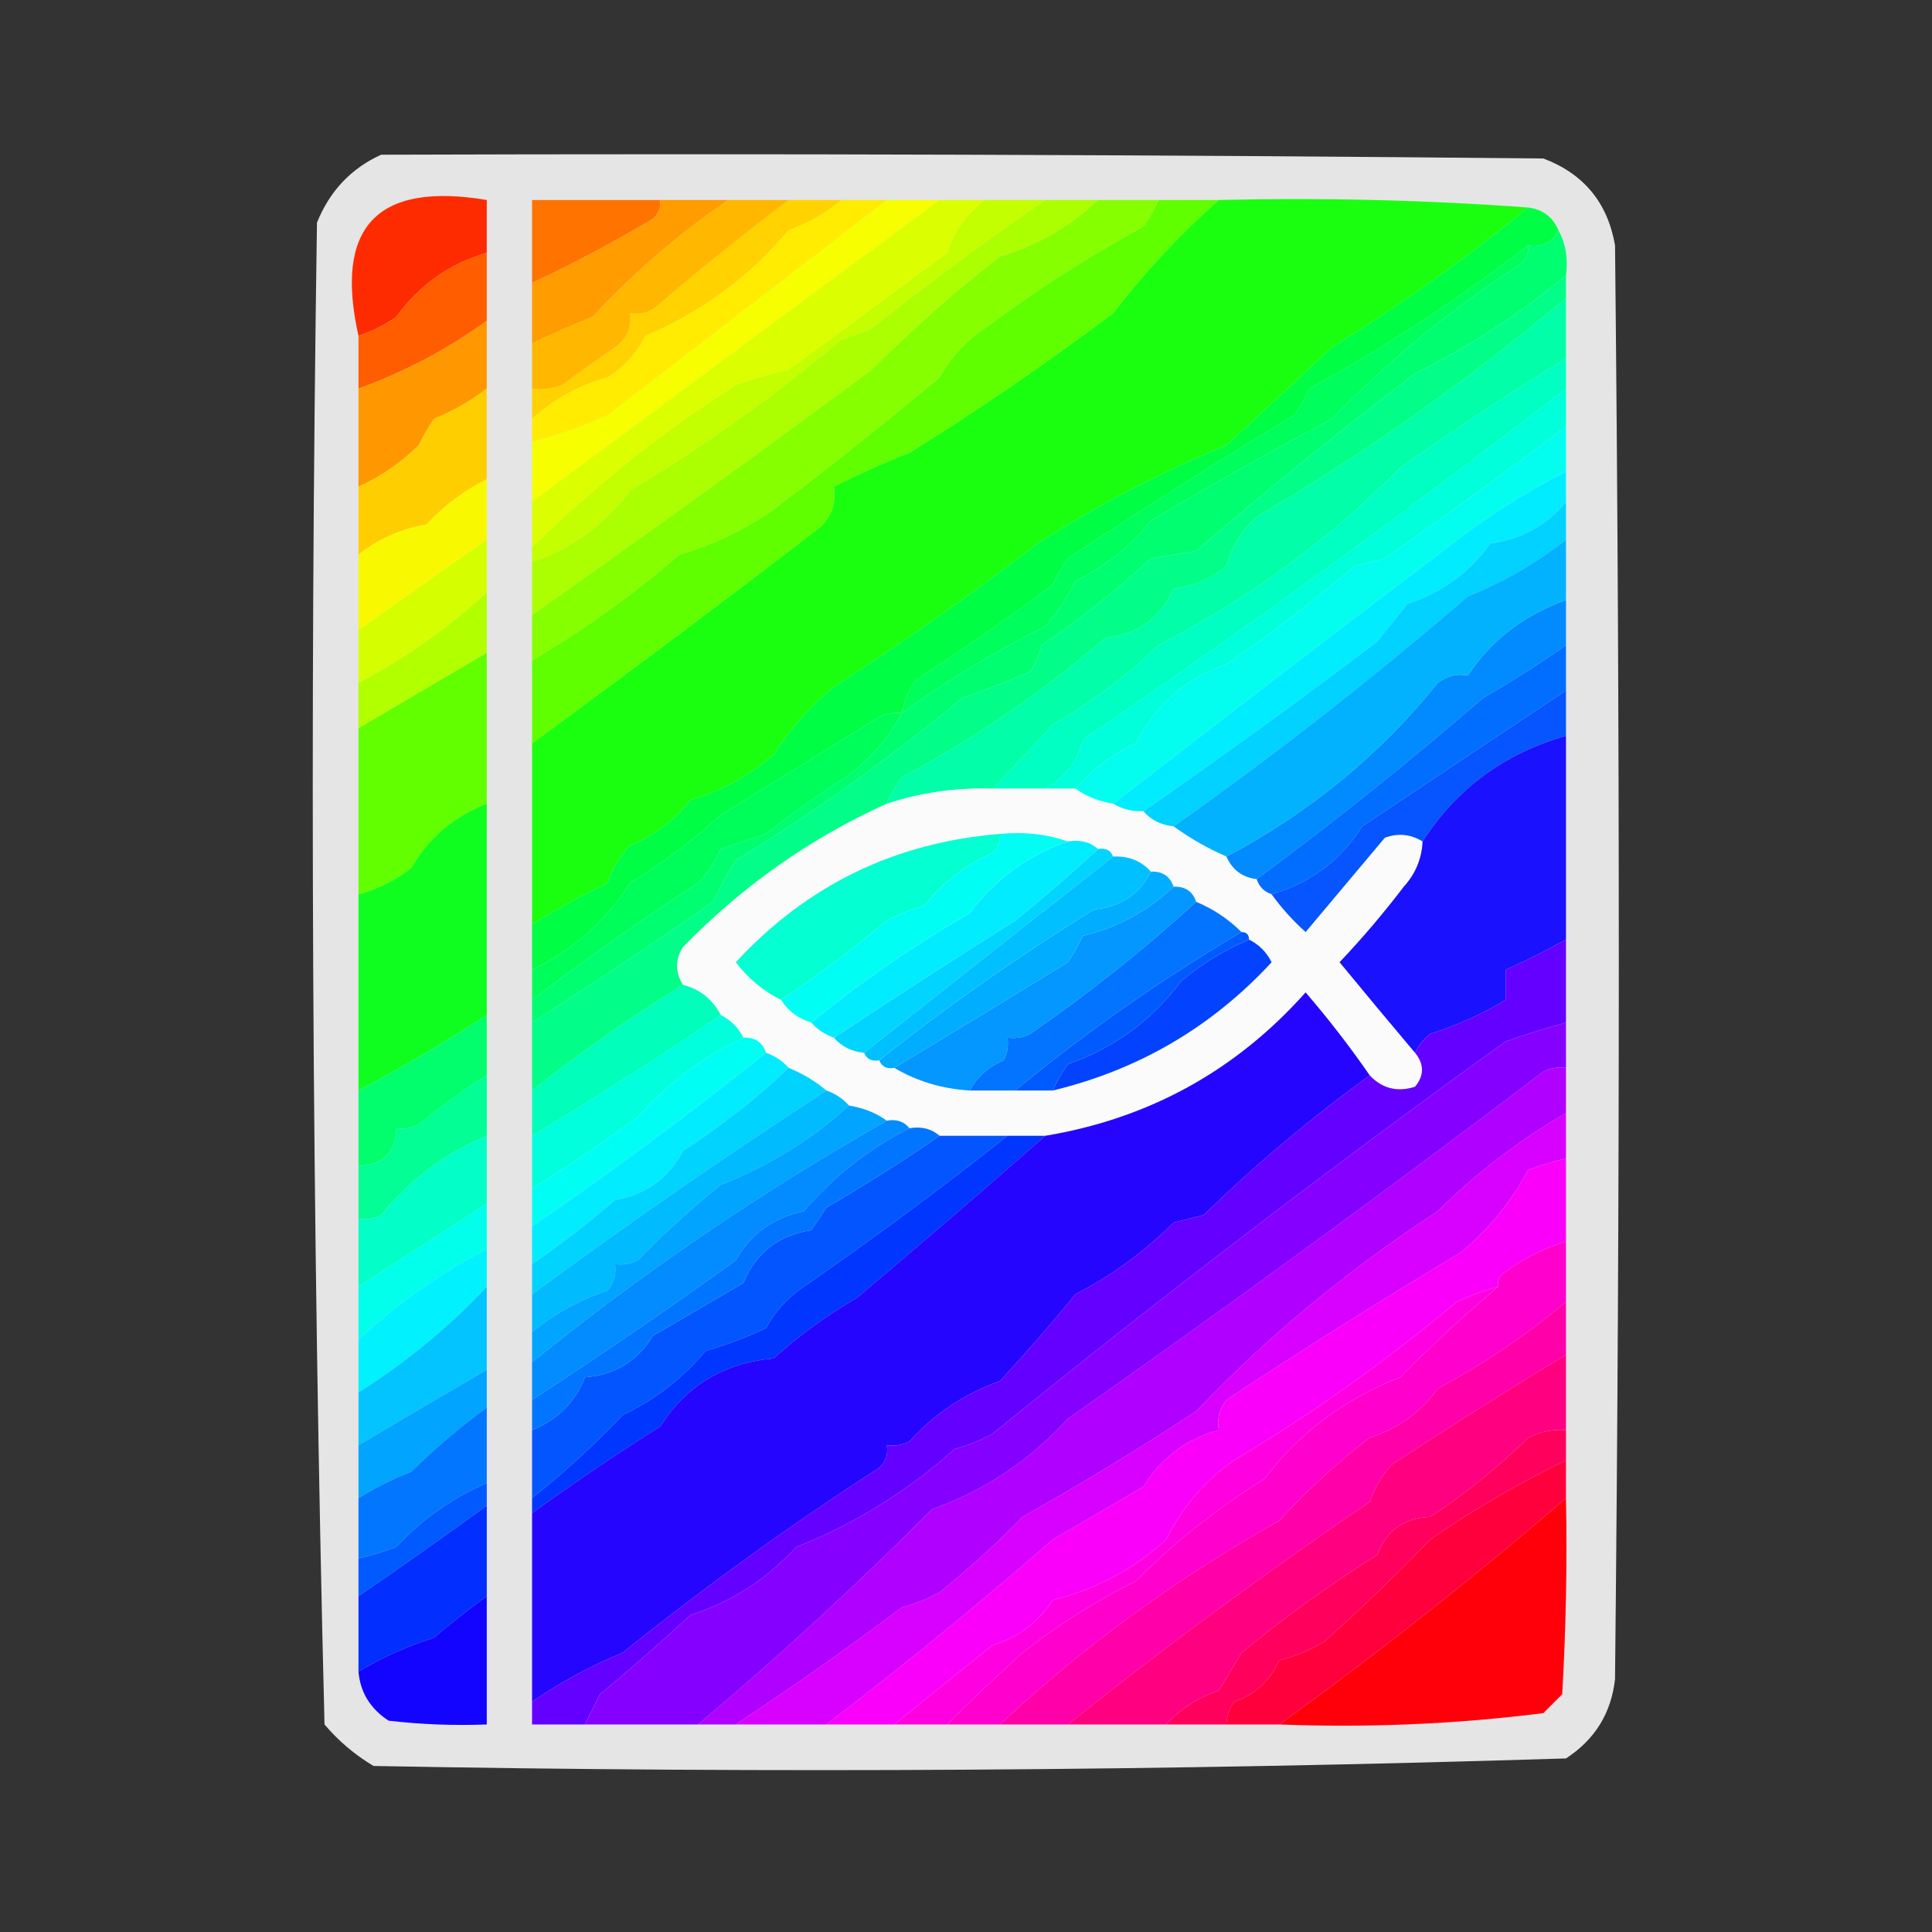<?xml version="1.0" encoding="UTF-8"?>
<!DOCTYPE svg PUBLIC "-//W3C//DTD SVG 1.1//EN" "http://www.w3.org/Graphics/SVG/1.1/DTD/svg11.dtd">
<svg xmlns="http://www.w3.org/2000/svg" version="1.1" width="256px" height="256px" style="shape-rendering:geometricPrecision; text-rendering:geometricPrecision; image-rendering:optimizeQuality; fill-rule:evenodd; clip-rule:evenodd" xmlns:xlink="http://www.w3.org/1999/xlink">
<rect width="100%" height="100%" fill="#333333" stroke="none"/>
<g><path style="opacity:0.873" fill="#fefffe" d="M 50.5,20.5 C 101.834,20.333 153.168,20.5 204.5,21C 209.847,23.015 213.014,26.849 214,32.5C 214.667,95.833 214.667,159.167 214,222.5C 213.492,227.012 211.325,230.512 207.5,233C 154.892,234.653 102.225,234.987 49.5,234C 47.04,232.542 44.873,230.709 43,228.5C 41.34,162.249 41.007,95.915 42,29.5C 43.688,25.315 46.521,22.315 50.5,20.5 Z"/></g>
<g><path style="opacity:1" fill="#ff2b00" d="M 64.5,33.5 C 59.539,34.958 55.539,37.792 52.5,42C 50.922,43.094 49.255,43.928 47.5,44.5C 44.271,30.063 49.938,24.063 64.5,26.5C 64.5,28.833 64.5,31.167 64.5,33.5 Z"/></g>
<g><path style="opacity:1" fill="#ff7300" d="M 87.5,26.5 C 87.586,27.496 87.252,28.329 86.5,29C 81.267,32.115 75.933,34.949 70.5,37.5C 70.5,33.833 70.5,30.167 70.5,26.5C 76.167,26.5 81.833,26.5 87.5,26.5 Z"/></g>
<g><path style="opacity:1" fill="#ffd200" d="M 104.5,26.5 C 106.833,26.5 109.167,26.5 111.5,26.5C 109.496,28.19 107.163,29.524 104.5,30.5C 99.324,36.667 92.991,41.334 85.5,44.5C 84.359,46.808 82.692,48.641 80.5,50C 76.654,51.086 73.32,52.919 70.5,55.5C 70.5,54.167 70.5,52.833 70.5,51.5C 71.873,51.657 73.207,51.49 74.5,51C 76.842,49.272 79.175,47.605 81.5,46C 83.037,44.89 83.704,43.39 83.5,41.5C 84.552,41.65 85.552,41.483 86.5,41C 92.413,35.936 98.413,31.103 104.5,26.5 Z"/></g>
<g><path style="opacity:1" fill="#f6fe00" d="M 117.5,26.5 C 119.833,26.5 122.167,26.5 124.5,26.5C 106.417,39.859 88.417,53.192 70.5,66.5C 70.5,63.833 70.5,61.167 70.5,58.5C 73.907,57.642 77.24,56.475 80.5,55C 92.815,45.505 105.148,36.005 117.5,26.5 Z"/></g>
<g><path style="opacity:1" fill="#ff9c00" d="M 87.5,26.5 C 90.5,26.5 93.5,26.5 96.5,26.5C 89.983,30.947 83.983,36.113 78.5,42C 75.763,43.076 73.096,44.243 70.5,45.5C 70.5,42.833 70.5,40.167 70.5,37.5C 75.933,34.949 81.267,32.115 86.5,29C 87.252,28.329 87.586,27.496 87.5,26.5 Z"/></g>
<g><path style="opacity:1" fill="#ffec00" d="M 111.5,26.5 C 113.5,26.5 115.5,26.5 117.5,26.5C 105.148,36.005 92.815,45.505 80.5,55C 77.24,56.475 73.907,57.642 70.5,58.5C 70.5,57.5 70.5,56.5 70.5,55.5C 73.32,52.919 76.654,51.086 80.5,50C 82.692,48.641 84.359,46.808 85.5,44.5C 92.991,41.334 99.324,36.667 104.5,30.5C 107.163,29.524 109.496,28.19 111.5,26.5 Z"/></g>
<g><path style="opacity:1" fill="#ffb700" d="M 96.5,26.5 C 99.167,26.5 101.833,26.5 104.5,26.5C 98.413,31.103 92.413,35.936 86.5,41C 85.552,41.483 84.552,41.65 83.5,41.5C 83.704,43.39 83.037,44.89 81.5,46C 79.175,47.605 76.842,49.272 74.5,51C 73.207,51.49 71.873,51.657 70.5,51.5C 70.5,49.5 70.5,47.5 70.5,45.5C 73.096,44.243 75.763,43.076 78.5,42C 83.983,36.113 89.983,30.947 96.5,26.5 Z"/></g>
<g><path style="opacity:1" fill="#ff5d00" d="M 64.5,33.5 C 64.5,36.5 64.5,39.5 64.5,42.5C 59.34,46.262 53.673,49.262 47.5,51.5C 47.5,49.167 47.5,46.833 47.5,44.5C 49.255,43.928 50.922,43.094 52.5,42C 55.539,37.792 59.539,34.958 64.5,33.5 Z"/></g>
<g><path style="opacity:1" fill="#c4ff00" d="M 130.5,26.5 C 133.167,26.5 135.833,26.5 138.5,26.5C 130.685,31.913 123.018,37.58 115.5,43.5C 114.205,44.098 112.872,44.598 111.5,45C 102.729,52.404 93.396,59.071 83.5,65C 80.187,69.469 75.853,72.635 70.5,74.5C 70.5,73.833 70.5,73.167 70.5,72.5C 78.789,64.371 87.789,57.204 97.5,51C 99.788,50.178 102.122,49.511 104.5,49C 111.538,43.822 118.538,38.655 125.5,33.5C 126.45,30.58 128.116,28.247 130.5,26.5 Z"/></g>
<g><path style="opacity:1" fill="#acff00" d="M 138.5,26.5 C 140.833,26.5 143.167,26.5 145.5,26.5C 141.809,30.015 137.475,32.516 132.5,34C 126.53,38.636 120.863,43.636 115.5,49C 100.653,60.009 85.653,70.842 70.5,81.5C 70.5,79.167 70.5,76.833 70.5,74.5C 75.853,72.635 80.187,69.469 83.5,65C 93.396,59.071 102.729,52.404 111.5,45C 112.872,44.598 114.205,44.098 115.5,43.5C 123.018,37.58 130.685,31.913 138.5,26.5 Z"/></g>
<g><path style="opacity:1" fill="#5fff00" d="M 153.5,26.5 C 156.167,26.5 158.833,26.5 161.5,26.5C 156.346,31.07 151.68,36.07 147.5,41.5C 138.73,48.091 129.73,54.258 120.5,60C 117.009,61.37 113.675,62.87 110.5,64.5C 110.822,66.722 110.155,68.556 108.5,70C 95.929,79.664 83.262,89.164 70.5,98.5C 70.5,94.833 70.5,91.167 70.5,87.5C 77.401,83.439 83.901,78.772 90,73.5C 94.479,72.198 98.645,70.198 102.5,67.5C 109.986,61.846 117.319,56.013 124.5,50C 126.005,47.33 128.005,45.164 130.5,43.5C 137.23,38.475 144.23,33.975 151.5,30C 152.305,28.887 152.972,27.721 153.5,26.5 Z"/></g>
<g><path style="opacity:1" fill="#ff9800" d="M 64.5,42.5 C 64.5,45.5 64.5,48.5 64.5,51.5C 62.434,53.091 60.101,54.425 57.5,55.5C 56.738,56.628 56.071,57.795 55.5,59C 53.114,61.317 50.447,63.151 47.5,64.5C 47.5,60.167 47.5,55.833 47.5,51.5C 53.673,49.262 59.34,46.262 64.5,42.5 Z"/></g>
<g><path style="opacity:1" fill="#00ffda" d="M 207.5,51.5 C 207.5,53.167 207.5,54.833 207.5,56.5C 199.687,62.415 191.687,68.248 183.5,74C 182.167,74.333 180.833,74.667 179.5,75C 174.076,79.618 168.409,83.951 162.5,88C 157.108,89.891 153.108,93.391 150.5,98.5C 147.315,99.974 144.649,101.974 142.5,104.5C 141.167,104.5 139.833,104.5 138.5,104.5C 141.065,103.093 142.731,100.926 143.5,98C 165.299,83.188 186.632,67.688 207.5,51.5 Z"/></g>
<g><path style="opacity:1" fill="#dcff00" d="M 124.5,26.5 C 126.5,26.5 128.5,26.5 130.5,26.5C 128.116,28.247 126.45,30.58 125.5,33.5C 118.538,38.655 111.538,43.822 104.5,49C 102.122,49.511 99.788,50.178 97.5,51C 87.789,57.204 78.789,64.371 70.5,72.5C 70.5,70.5 70.5,68.5 70.5,66.5C 88.417,53.192 106.417,39.859 124.5,26.5 Z"/></g>
<g><path style="opacity:1" fill="#86ff00" d="M 145.5,26.5 C 148.167,26.5 150.833,26.5 153.5,26.5C 152.972,27.721 152.305,28.887 151.5,30C 144.23,33.975 137.23,38.475 130.5,43.5C 128.005,45.164 126.005,47.33 124.5,50C 117.319,56.013 109.986,61.846 102.5,67.5C 98.645,70.198 94.479,72.198 90,73.5C 83.901,78.772 77.401,83.439 70.5,87.5C 70.5,85.5 70.5,83.5 70.5,81.5C 85.653,70.842 100.653,60.009 115.5,49C 120.863,43.636 126.53,38.636 132.5,34C 137.475,32.516 141.809,30.015 145.5,26.5 Z"/></g>
<g><path style="opacity:1" fill="#ffce00" d="M 64.5,51.5 C 64.5,55.5 64.5,59.5 64.5,63.5C 61.467,65.016 58.8,67.016 56.5,69.5C 53.089,70.09 50.089,71.423 47.5,73.5C 47.5,70.5 47.5,67.5 47.5,64.5C 50.447,63.151 53.114,61.317 55.5,59C 56.071,57.795 56.738,56.628 57.5,55.5C 60.101,54.425 62.434,53.091 64.5,51.5 Z"/></g>
<g><path style="opacity:1" fill="#f8f900" d="M 64.5,63.5 C 64.5,66.167 64.5,68.833 64.5,71.5C 58.755,75.549 53.088,79.549 47.5,83.5C 47.5,80.167 47.5,76.833 47.5,73.5C 50.089,71.423 53.089,70.09 56.5,69.5C 58.8,67.016 61.467,65.016 64.5,63.5 Z"/></g>
<g><path style="opacity:1" fill="#01ffc4" d="M 207.5,47.5 C 207.5,48.833 207.5,50.167 207.5,51.5C 186.632,67.688 165.299,83.188 143.5,98C 142.731,100.926 141.065,103.093 138.5,104.5C 136.167,104.5 133.833,104.5 131.5,104.5C 134.216,101.748 136.882,98.915 139.5,96C 144.609,93.054 149.275,89.554 153.5,85.5C 165.511,79.298 176.177,71.464 185.5,62C 192.686,56.91 200.019,52.076 207.5,47.5 Z"/></g>
<g><path style="opacity:1" fill="#03fef0" d="M 207.5,56.5 C 207.5,58.5 207.5,60.5 207.5,62.5C 202.19,65.156 197.19,68.323 192.5,72C 177.352,83.479 162.352,94.979 147.5,106.5C 145.597,106.204 143.93,105.537 142.5,104.5C 144.649,101.974 147.315,99.974 150.5,98.5C 153.108,93.391 157.108,89.891 162.5,88C 168.409,83.951 174.076,79.618 179.5,75C 180.833,74.667 182.167,74.333 183.5,74C 191.687,68.248 199.687,62.415 207.5,56.5 Z"/></g>
<g><path style="opacity:1" fill="#02fea8" d="M 207.5,39.5 C 207.5,42.167 207.5,44.833 207.5,47.5C 200.019,52.076 192.686,56.91 185.5,62C 176.177,71.464 165.511,79.298 153.5,85.5C 149.275,89.554 144.609,93.054 139.5,96C 136.882,98.915 134.216,101.748 131.5,104.5C 126.699,104.35 122.033,105.016 117.5,106.5C 118.028,105.279 118.695,104.113 119.5,103C 129.161,97.833 138.161,91.667 146.5,84.5C 150.754,84.08 153.754,81.914 155.5,78C 158.141,77.677 160.475,76.677 162.5,75C 163.207,72.457 164.54,70.29 166.5,68.5C 181.008,59.987 194.675,50.32 207.5,39.5 Z"/></g>
<g><path style="opacity:1" fill="#01edff" d="M 207.5,62.5 C 207.5,63.833 207.5,65.167 207.5,66.5C 204.96,69.607 201.627,71.44 197.5,72C 194.675,75.904 191.009,78.571 186.5,80C 185.167,81.667 183.833,83.333 182.5,85C 172.291,92.748 161.958,100.248 151.5,107.5C 150.041,107.567 148.708,107.234 147.5,106.5C 162.352,94.979 177.352,83.479 192.5,72C 197.19,68.323 202.19,65.156 207.5,62.5 Z"/></g>
<g><path style="opacity:1" fill="#d5ff00" d="M 64.5,71.5 C 64.5,73.833 64.5,76.167 64.5,78.5C 59.397,83.225 53.73,87.225 47.5,90.5C 47.5,88.167 47.5,85.833 47.5,83.5C 53.088,79.549 58.755,75.549 64.5,71.5 Z"/></g>
<g><path style="opacity:1" fill="#01d2ff" d="M 207.5,66.5 C 207.5,68.167 207.5,69.833 207.5,71.5C 203.546,74.613 199.212,77.113 194.5,79C 182.007,89.782 169.007,99.949 155.5,109.5C 153.847,109.34 152.514,108.674 151.5,107.5C 161.958,100.248 172.291,92.748 182.5,85C 183.833,83.333 185.167,81.667 186.5,80C 191.009,78.571 194.675,75.904 197.5,72C 201.627,71.44 204.96,69.607 207.5,66.5 Z"/></g>
<g><path style="opacity:1" fill="#00fe5c" d="M 202.5,32.5 C 202.586,33.496 202.252,34.329 201.5,35C 192.312,40.909 183.979,47.742 176.5,55.5C 168.371,59.801 160.371,64.302 152.5,69C 149.822,72.364 146.489,75.031 142.5,77C 141.415,79.172 140.081,81.172 138.5,83C 131.766,86.358 125.433,90.192 119.5,94.5C 119.751,92.83 120.418,91.33 121.5,90C 127.644,86.02 133.644,81.853 139.5,77.5C 140.04,76.252 140.707,75.085 141.5,74C 151.352,67.487 161.352,61.153 171.5,55C 172.293,53.915 172.96,52.748 173.5,51.5C 183.768,45.864 193.434,39.531 202.5,32.5 Z"/></g>
<g><path style="opacity:1" fill="#1aff10" d="M 161.5,26.5 C 175.344,26.171 189.01,26.504 202.5,27.5C 194.269,34.224 185.602,40.391 176.5,46C 171.886,50.322 167.219,54.655 162.5,59C 153.82,62.568 145.487,66.901 137.5,72C 128.777,78.722 119.777,85.056 110.5,91C 107.379,93.558 104.713,96.558 102.5,100C 99.239,102.796 95.573,104.796 91.5,106C 89.375,108.711 86.708,110.711 83.5,112C 82.13,113.441 81.13,115.108 80.5,117C 77.006,118.689 73.672,120.522 70.5,122.5C 70.5,114.5 70.5,106.5 70.5,98.5C 83.262,89.164 95.929,79.664 108.5,70C 110.155,68.556 110.822,66.722 110.5,64.5C 113.675,62.87 117.009,61.37 120.5,60C 129.73,54.258 138.73,48.091 147.5,41.5C 151.68,36.07 156.346,31.07 161.5,26.5 Z"/></g>
<g><path style="opacity:1" fill="#028bff" d="M 207.5,79.5 C 207.5,81.5 207.5,83.5 207.5,85.5C 203.97,87.963 200.303,90.296 196.5,92.5C 186.754,100.923 176.754,108.923 166.5,116.5C 164.596,116.262 163.262,115.262 162.5,113.5C 173.483,107.697 182.817,100.031 190.5,90.5C 191.689,89.571 193.022,89.238 194.5,89.5C 197.581,84.843 201.914,81.509 207.5,79.5 Z"/></g>
<g><path style="opacity:1" fill="#03b2ff" d="M 207.5,71.5 C 207.5,74.167 207.5,76.833 207.5,79.5C 201.914,81.509 197.581,84.843 194.5,89.5C 193.022,89.238 191.689,89.571 190.5,90.5C 182.817,100.031 173.483,107.697 162.5,113.5C 159.996,112.416 157.663,111.083 155.5,109.5C 169.007,99.949 182.007,89.782 194.5,79C 199.212,77.113 203.546,74.613 207.5,71.5 Z"/></g>
<g><path style="opacity:1" fill="#b2ff00" d="M 64.5,78.5 C 64.5,81.167 64.5,83.833 64.5,86.5C 58.853,89.831 53.186,93.164 47.5,96.5C 47.5,94.5 47.5,92.5 47.5,90.5C 53.73,87.225 59.397,83.225 64.5,78.5 Z"/></g>
<g><path style="opacity:1" fill="#016eff" d="M 207.5,85.5 C 207.5,87.5 207.5,89.5 207.5,91.5C 198.53,97.457 189.53,103.457 180.5,109.5C 177.676,113.981 173.676,116.981 168.5,118.5C 167.5,118.167 166.833,117.5 166.5,116.5C 176.754,108.923 186.754,100.923 196.5,92.5C 200.303,90.296 203.97,87.963 207.5,85.5 Z"/></g>
<g><path style="opacity:1" fill="#00fe71" d="M 206.5,30.5 C 207.461,32.265 207.795,34.265 207.5,36.5C 201.416,41.556 194.749,45.89 187.5,49.5C 177.499,57.114 167.833,64.947 158.5,73C 156.5,73.333 154.5,73.667 152.5,74C 147.985,78.175 143.152,82.009 138,85.5C 137.691,86.766 137.191,87.933 136.5,89C 133.539,90.265 130.539,91.431 127.5,92.5C 117.981,100.418 107.981,107.585 97.5,114C 96.373,115.753 95.373,117.587 94.5,119.5C 86.544,125.022 78.544,130.355 70.5,135.5C 70.5,134.5 70.5,133.5 70.5,132.5C 77.554,127.122 84.887,121.955 92.5,117C 93.772,115.693 94.772,114.193 95.5,112.5C 97.5,111.833 99.5,111.167 101.5,110.5C 104.368,108.248 107.368,106.082 110.5,104C 114.38,101.621 117.38,98.454 119.5,94.5C 125.433,90.192 131.766,86.358 138.5,83C 140.081,81.172 141.415,79.172 142.5,77C 146.489,75.031 149.822,72.364 152.5,69C 160.371,64.302 168.371,59.801 176.5,55.5C 183.979,47.742 192.312,40.909 201.5,35C 202.252,34.329 202.586,33.496 202.5,32.5C 204.38,32.771 205.713,32.104 206.5,30.5 Z"/></g>
<g><path style="opacity:1" fill="#02fe88" d="M 207.5,36.5 C 207.5,37.5 207.5,38.5 207.5,39.5C 194.675,50.32 181.008,59.987 166.5,68.5C 164.54,70.29 163.207,72.457 162.5,75C 160.475,76.677 158.141,77.677 155.5,78C 153.754,81.914 150.754,84.08 146.5,84.5C 138.161,91.667 129.161,97.833 119.5,103C 118.695,104.113 118.028,105.279 117.5,106.5C 107.375,111.077 98.375,117.411 90.5,125.5C 89.465,127.128 89.465,128.795 90.5,130.5C 83.528,134.818 76.861,139.485 70.5,144.5C 70.5,141.5 70.5,138.5 70.5,135.5C 78.544,130.355 86.544,125.022 94.5,119.5C 95.373,117.587 96.373,115.753 97.5,114C 107.981,107.585 117.981,100.418 127.5,92.5C 130.539,91.431 133.539,90.265 136.5,89C 137.191,87.933 137.691,86.766 138,85.5C 143.152,82.009 147.985,78.175 152.5,74C 154.5,73.667 156.5,73.333 158.5,73C 167.833,64.947 177.499,57.114 187.5,49.5C 194.749,45.89 201.416,41.556 207.5,36.5 Z"/></g>
<g><path style="opacity:0.891" fill="#fefefe" d="M 131.5,104.5 C 133.833,104.5 136.167,104.5 138.5,104.5C 139.833,104.5 141.167,104.5 142.5,104.5C 143.93,105.537 145.597,106.204 147.5,106.5C 148.708,107.234 150.041,107.567 151.5,107.5C 152.514,108.674 153.847,109.34 155.5,109.5C 157.663,111.083 159.996,112.416 162.5,113.5C 163.262,115.262 164.596,116.262 166.5,116.5C 166.833,117.5 167.5,118.167 168.5,118.5C 169.793,120.296 171.293,121.963 173,123.5C 176.5,119.333 180,115.167 183.5,111C 185.265,110.36 186.932,110.527 188.5,111.5C 188.392,113.783 187.559,115.783 186,117.5C 183.354,120.98 180.521,124.314 177.5,127.5C 180.852,131.571 184.185,135.571 187.5,139.5C 188.728,141.01 188.728,142.51 187.5,144C 185.16,144.748 183.16,144.248 181.5,142.5C 178.882,138.709 176.049,135.043 173,131.5C 163.749,141.876 152.249,148.21 138.5,150.5C 136.833,150.5 135.167,150.5 133.5,150.5C 130.5,150.5 127.5,150.5 124.5,150.5C 123.432,149.566 122.099,149.232 120.5,149.5C 119.791,148.596 118.791,148.263 117.5,148.5C 116.07,147.463 114.403,146.796 112.5,146.5C 111.71,145.599 110.71,144.932 109.5,144.5C 108.035,143.263 106.368,142.263 104.5,141.5C 103.71,140.599 102.71,139.932 101.5,139.5C 101.027,138.094 100.027,137.427 98.5,137.5C 97.833,136.167 96.833,135.167 95.5,134.5C 94.415,132.413 92.749,131.08 90.5,130.5C 89.465,128.795 89.465,127.128 90.5,125.5C 98.375,117.411 107.375,111.077 117.5,106.5C 122.033,105.016 126.699,104.35 131.5,104.5 Z"/></g>
<g><path style="opacity:1" fill="#00fe44" d="M 202.5,27.5 C 204.404,27.738 205.738,28.738 206.5,30.5C 205.713,32.104 204.38,32.771 202.5,32.5C 193.434,39.531 183.768,45.864 173.5,51.5C 172.96,52.748 172.293,53.915 171.5,55C 161.352,61.153 151.352,67.487 141.5,74C 140.707,75.085 140.04,76.252 139.5,77.5C 133.644,81.853 127.644,86.02 121.5,90C 120.418,91.33 119.751,92.83 119.5,94.5C 118.448,94.35 117.448,94.517 116.5,95C 109.527,99.33 102.527,103.664 95.5,108C 91.783,111.385 87.783,114.385 83.5,117C 80.293,122.037 75.959,125.87 70.5,128.5C 70.5,126.5 70.5,124.5 70.5,122.5C 73.672,120.522 77.006,118.689 80.5,117C 81.13,115.108 82.13,113.441 83.5,112C 86.708,110.711 89.375,108.711 91.5,106C 95.573,104.796 99.239,102.796 102.5,100C 104.713,96.558 107.379,93.558 110.5,91C 119.777,85.056 128.777,78.722 137.5,72C 145.487,66.901 153.82,62.568 162.5,59C 167.219,54.655 171.886,50.322 176.5,46C 185.602,40.391 194.269,34.224 202.5,27.5 Z"/></g>
<g><path style="opacity:1" fill="#61ff00" d="M 64.5,86.5 C 64.5,93.167 64.5,99.833 64.5,106.5C 60.137,108.173 56.804,111.006 54.5,115C 52.391,116.646 50.057,117.812 47.5,118.5C 47.5,111.167 47.5,103.833 47.5,96.5C 53.186,93.164 58.853,89.831 64.5,86.5 Z"/></g>
<g><path style="opacity:1" fill="#00fe5b" d="M 119.5,94.5 C 117.38,98.454 114.38,101.621 110.5,104C 107.368,106.082 104.368,108.248 101.5,110.5C 99.5,111.167 97.5,111.833 95.5,112.5C 94.772,114.193 93.772,115.693 92.5,117C 84.887,121.955 77.554,127.122 70.5,132.5C 70.5,131.167 70.5,129.833 70.5,128.5C 75.959,125.87 80.293,122.037 83.5,117C 87.783,114.385 91.783,111.385 95.5,108C 102.527,103.664 109.527,99.33 116.5,95C 117.448,94.517 118.448,94.35 119.5,94.5 Z"/></g>
<g><path style="opacity:1" fill="#0655ff" d="M 207.5,91.5 C 207.5,93.5 207.5,95.5 207.5,97.5C 199.322,99.836 192.988,104.502 188.5,111.5C 186.932,110.527 185.265,110.36 183.5,111C 180,115.167 176.5,119.333 173,123.5C 171.293,121.963 169.793,120.296 168.5,118.5C 173.676,116.981 177.676,113.981 180.5,109.5C 189.53,103.457 198.53,97.457 207.5,91.5 Z"/></g>
<g><path style="opacity:1" fill="#10fe1f" d="M 64.5,106.5 C 64.5,115.833 64.5,125.167 64.5,134.5C 58.952,138.105 53.286,141.438 47.5,144.5C 47.5,135.833 47.5,127.167 47.5,118.5C 50.057,117.812 52.391,116.646 54.5,115C 56.804,111.006 60.137,108.173 64.5,106.5 Z"/></g>
<g><path style="opacity:1" fill="#1a11ff" d="M 207.5,97.5 C 207.5,106.5 207.5,115.5 207.5,124.5C 204.815,125.984 202.148,127.317 199.5,128.5C 199.5,129.833 199.5,131.167 199.5,132.5C 196.466,134.329 193.132,135.829 189.5,137C 188.619,137.708 187.953,138.542 187.5,139.5C 184.185,135.571 180.852,131.571 177.5,127.5C 180.521,124.314 183.354,120.98 186,117.5C 187.559,115.783 188.392,113.783 188.5,111.5C 192.988,104.502 199.322,99.836 207.5,97.5 Z"/></g>
<g><path style="opacity:1" fill="#03ffd2" d="M 132.5,110.5 C 132.586,111.496 132.252,112.329 131.5,113C 127.889,114.628 124.889,116.962 122.5,120C 120.754,120.471 119.087,121.138 117.5,122C 112.973,125.755 108.306,129.255 103.5,132.5C 101.122,131.308 99.122,129.641 97.5,127.5C 106.931,117.285 118.598,111.618 132.5,110.5 Z"/></g>
<g><path style="opacity:1" fill="#00d4ff" d="M 145.5,112.5 C 146.492,112.328 147.158,112.662 147.5,113.5C 136.437,122.169 125.437,130.836 114.5,139.5C 112.847,139.34 111.514,138.674 110.5,137.5C 118.425,132.243 126.425,127.077 134.5,122C 138.277,118.927 141.944,115.761 145.5,112.5 Z"/></g>
<g><path style="opacity:1" fill="#01fef4" d="M 132.5,110.5 C 135.713,110.19 138.713,110.523 141.5,111.5C 136.174,113.328 131.841,116.495 128.5,121C 121.069,125.274 114.069,130.107 107.5,135.5C 105.77,134.974 104.436,133.974 103.5,132.5C 108.306,129.255 112.973,125.755 117.5,122C 119.087,121.138 120.754,120.471 122.5,120C 124.889,116.962 127.889,114.628 131.5,113C 132.252,112.329 132.586,111.496 132.5,110.5 Z"/></g>
<g><path style="opacity:1" fill="#01adff" d="M 152.5,115.5 C 154.027,115.427 155.027,116.094 155.5,117.5C 152.094,120.733 148.094,122.9 143.5,124C 142.929,125.205 142.262,126.372 141.5,127.5C 133.789,132.236 126.122,136.902 118.5,141.5C 117.508,141.672 116.842,141.338 116.5,140.5C 125.556,133.289 135.056,126.623 145,120.5C 148.489,120.156 150.989,118.49 152.5,115.5 Z"/></g>
<g><path style="opacity:1" fill="#02ecff" d="M 141.5,111.5 C 143.099,111.232 144.432,111.566 145.5,112.5C 141.944,115.761 138.277,118.927 134.5,122C 126.425,127.077 118.425,132.243 110.5,137.5C 109.29,137.068 108.29,136.401 107.5,135.5C 114.069,130.107 121.069,125.274 128.5,121C 131.841,116.495 136.174,113.328 141.5,111.5 Z"/></g>
<g><path style="opacity:1" fill="#0397ff" d="M 155.5,117.5 C 157.027,117.427 158.027,118.094 158.5,119.5C 151.646,125.767 144.312,131.6 136.5,137C 135.552,137.483 134.552,137.649 133.5,137.5C 133.649,138.552 133.483,139.552 133,140.5C 131.008,141.328 129.508,142.661 128.5,144.5C 124.838,144.277 121.505,143.277 118.5,141.5C 126.122,136.902 133.789,132.236 141.5,127.5C 142.262,126.372 142.929,125.205 143.5,124C 148.094,122.9 152.094,120.733 155.5,117.5 Z"/></g>
<g><path style="opacity:1" fill="#0274ff" d="M 158.5,119.5 C 160.777,120.449 162.777,121.782 164.5,123.5C 153.945,129.724 143.945,136.724 134.5,144.5C 132.5,144.5 130.5,144.5 128.5,144.5C 129.508,142.661 131.008,141.328 133,140.5C 133.483,139.552 133.649,138.552 133.5,137.5C 134.552,137.649 135.552,137.483 136.5,137C 144.312,131.6 151.646,125.767 158.5,119.5 Z"/></g>
<g><path style="opacity:1" fill="#01ffde" d="M 95.5,134.5 C 96.833,135.167 97.833,136.167 98.5,137.5C 93.109,140.061 88.442,143.561 84.5,148C 79.981,151.346 75.315,154.513 70.5,157.5C 70.5,155.167 70.5,152.833 70.5,150.5C 79.01,145.414 87.343,140.08 95.5,134.5 Z"/></g>
<g><path style="opacity:1" fill="#01c0ff" d="M 147.5,113.5 C 149.553,113.402 151.22,114.069 152.5,115.5C 150.989,118.49 148.489,120.156 145,120.5C 135.056,126.623 125.556,133.289 116.5,140.5C 115.508,140.672 114.842,140.338 114.5,139.5C 125.437,130.836 136.437,122.169 147.5,113.5 Z"/></g>
<g><path style="opacity:1" fill="#005bff" d="M 164.5,123.5 C 165.167,123.5 165.5,123.833 165.5,124.5C 162.247,125.868 159.247,127.702 156.5,130C 152.65,135.177 147.65,138.843 141.5,141C 140.695,142.113 140.028,143.279 139.5,144.5C 137.833,144.5 136.167,144.5 134.5,144.5C 143.945,136.724 153.945,129.724 164.5,123.5 Z"/></g>
<g><path style="opacity:1" fill="#0343ff" d="M 165.5,124.5 C 166.812,125.145 167.812,126.145 168.5,127.5C 160.58,136.074 150.914,141.741 139.5,144.5C 140.028,143.279 140.695,142.113 141.5,141C 147.65,138.843 152.65,135.177 156.5,130C 159.247,127.702 162.247,125.868 165.5,124.5 Z"/></g>
<g><path style="opacity:1" fill="#02febb" d="M 90.5,130.5 C 92.749,131.08 94.415,132.413 95.5,134.5C 87.343,140.08 79.01,145.414 70.5,150.5C 70.5,148.5 70.5,146.5 70.5,144.5C 76.861,139.485 83.528,134.818 90.5,130.5 Z"/></g>
<g><path style="opacity:1" fill="#01fef5" d="M 98.5,137.5 C 100.027,137.427 101.027,138.094 101.5,139.5C 91.466,147.529 81.133,155.195 70.5,162.5C 70.5,160.833 70.5,159.167 70.5,157.5C 75.315,154.513 79.981,151.346 84.5,148C 88.442,143.561 93.109,140.061 98.5,137.5 Z"/></g>
<g><path style="opacity:1" fill="#01edff" d="M 101.5,139.5 C 102.71,139.932 103.71,140.599 104.5,141.5C 100.272,145.512 95.606,149.178 90.5,152.5C 88.603,156.122 85.603,158.288 81.5,159C 77.957,162.049 74.291,164.882 70.5,167.5C 70.5,165.833 70.5,164.167 70.5,162.5C 81.133,155.195 91.466,147.529 101.5,139.5 Z"/></g>
<g><path style="opacity:1" fill="#02fe6d" d="M 64.5,134.5 C 64.5,137.167 64.5,139.833 64.5,142.5C 61.379,144.448 58.379,146.615 55.5,149C 54.552,149.483 53.552,149.649 52.5,149.5C 52.463,152.702 50.797,154.368 47.5,154.5C 47.5,151.167 47.5,147.833 47.5,144.5C 53.286,141.438 58.952,138.105 64.5,134.5 Z"/></g>
<g><path style="opacity:1" fill="#02fe95" d="M 64.5,142.5 C 64.5,145.167 64.5,147.833 64.5,150.5C 58.927,152.843 54.26,156.343 50.5,161C 49.552,161.483 48.552,161.649 47.5,161.5C 47.5,159.167 47.5,156.833 47.5,154.5C 50.797,154.368 52.463,152.702 52.5,149.5C 53.552,149.649 54.552,149.483 55.5,149C 58.379,146.615 61.379,144.448 64.5,142.5 Z"/></g>
<g><path style="opacity:1" fill="#fa00fa" d="M 207.5,153.5 C 207.5,157.167 207.5,160.833 207.5,164.5C 204.622,165.37 201.955,166.703 199.5,168.5C 198.702,168.957 198.369,169.624 198.5,170.5C 196.634,171.014 194.8,171.68 193,172.5C 183.721,180.31 173.888,187.31 163.5,193.5C 159.66,196.181 156.66,199.681 154.5,204C 150.215,207.939 145.215,210.606 139.5,212C 137.592,214.96 134.925,216.96 131.5,218C 127.097,221.519 122.763,225.019 118.5,228.5C 115.5,228.5 112.5,228.5 109.5,228.5C 119.609,220.779 129.609,212.612 139.5,204C 143.523,201.657 147.523,199.324 151.5,197C 153.851,193.165 157.184,190.665 161.5,189.5C 161.238,188.022 161.571,186.689 162.5,185.5C 172.698,178.757 183.031,172.257 193.5,166C 197.196,162.964 200.196,159.297 202.5,155C 204.154,154.392 205.821,153.892 207.5,153.5 Z"/></g>
<g><path style="opacity:1" fill="#0356ff" d="M 124.5,150.5 C 127.5,150.5 130.5,150.5 133.5,150.5C 124.847,157.358 115.847,164.025 106.5,170.5C 104.394,171.897 102.727,173.73 101.5,176C 98.911,177.197 96.244,178.197 93.5,179C 90.462,182.637 86.795,185.47 82.5,187.5C 78.698,191.498 74.698,195.165 70.5,198.5C 70.5,195.5 70.5,192.5 70.5,189.5C 73.9,188.1 76.233,185.767 77.5,182.5C 81.475,182.183 84.475,180.349 86.5,177C 90.5,174.667 94.5,172.333 98.5,170C 100.15,166 103.15,163.667 107.5,163C 108.167,162 108.833,161 109.5,160C 114.651,157.004 119.651,153.838 124.5,150.5 Z"/></g>
<g><path style="opacity:1" fill="#01d3ff" d="M 104.5,141.5 C 106.368,142.263 108.035,143.263 109.5,144.5C 96.329,153.051 83.329,162.051 70.5,171.5C 70.5,170.167 70.5,168.833 70.5,167.5C 74.291,164.882 77.957,162.049 81.5,159C 85.603,158.288 88.603,156.122 90.5,152.5C 95.606,149.178 100.272,145.512 104.5,141.5 Z"/></g>
<g><path style="opacity:1" fill="#01bbff" d="M 109.5,144.5 C 110.71,144.932 111.71,145.599 112.5,146.5C 107.581,150.972 101.914,154.472 95.5,157C 91.611,160.136 87.945,163.469 84.5,167C 83.552,167.483 82.552,167.649 81.5,167.5C 81.67,168.822 81.337,169.989 80.5,171C 76.761,172.272 73.427,174.106 70.5,176.5C 70.5,174.833 70.5,173.167 70.5,171.5C 83.329,162.051 96.329,153.051 109.5,144.5 Z"/></g>
<g><path style="opacity:1" fill="#04fec7" d="M 64.5,150.5 C 64.5,153.5 64.5,156.5 64.5,159.5C 58.82,163.186 53.154,166.853 47.5,170.5C 47.5,167.5 47.5,164.5 47.5,161.5C 48.552,161.649 49.552,161.483 50.5,161C 54.26,156.343 58.927,152.843 64.5,150.5 Z"/></g>
<g><path style="opacity:1" fill="#0036ff" d="M 133.5,150.5 C 135.167,150.5 136.833,150.5 138.5,150.5C 130.282,157.727 121.949,164.894 113.5,172C 109.553,174.28 105.887,176.947 102.5,180C 95.949,180.577 90.949,183.577 87.5,189C 81.667,192.68 76,196.514 70.5,200.5C 70.5,199.833 70.5,199.167 70.5,198.5C 74.698,195.165 78.698,191.498 82.5,187.5C 86.795,185.47 90.462,182.637 93.5,179C 96.244,178.197 98.911,177.197 101.5,176C 102.727,173.73 104.394,171.897 106.5,170.5C 115.847,164.025 124.847,157.358 133.5,150.5 Z"/></g>
<g><path style="opacity:1" fill="#01a4ff" d="M 112.5,146.5 C 114.403,146.796 116.07,147.463 117.5,148.5C 100.78,157.995 85.113,168.662 70.5,180.5C 70.5,179.167 70.5,177.833 70.5,176.5C 73.427,174.106 76.761,172.272 80.5,171C 81.337,169.989 81.67,168.822 81.5,167.5C 82.552,167.649 83.552,167.483 84.5,167C 87.945,163.469 91.611,160.136 95.5,157C 101.914,154.472 107.581,150.972 112.5,146.5 Z"/></g>
<g><path style="opacity:1" fill="#01ffeb" d="M 64.5,159.5 C 64.5,161.5 64.5,163.5 64.5,165.5C 58.285,168.714 52.618,172.714 47.5,177.5C 47.5,175.167 47.5,172.833 47.5,170.5C 53.154,166.853 58.82,163.186 64.5,159.5 Z"/></g>
<g><path style="opacity:1" fill="#028cff" d="M 117.5,148.5 C 118.791,148.263 119.791,148.596 120.5,149.5C 115.184,152.18 110.517,155.847 106.5,160.5C 102.473,161.328 99.473,163.495 97.5,167C 88.61,173.4 79.61,179.567 70.5,185.5C 70.5,183.833 70.5,182.167 70.5,180.5C 85.113,168.662 100.78,157.995 117.5,148.5 Z"/></g>
<g><path style="opacity:1" fill="#b000ff" d="M 207.5,141.5 C 207.5,143.5 207.5,145.5 207.5,147.5C 201.271,151.113 195.604,155.446 190.5,160.5C 178.612,168.254 167.945,177.088 158.5,187C 151.045,191.9 143.378,196.566 135.5,201C 132.055,204.531 128.389,207.864 124.5,211C 122.913,211.862 121.246,212.529 119.5,213C 112.243,218.448 104.909,223.615 97.5,228.5C 95.833,228.5 94.167,228.5 92.5,228.5C 103.242,219.459 113.576,209.959 123.5,200C 130.453,197.517 136.453,193.517 141.5,188C 162.757,173.085 183.757,157.752 204.5,142C 205.448,141.517 206.448,141.351 207.5,141.5 Z"/></g>
<g><path style="opacity:1" fill="#01f2fe" d="M 64.5,165.5 C 64.5,167.167 64.5,168.833 64.5,170.5C 59.465,175.862 53.798,180.529 47.5,184.5C 47.5,182.167 47.5,179.833 47.5,177.5C 52.618,172.714 58.285,168.714 64.5,165.5 Z"/></g>
<g><path style="opacity:1" fill="#2605ff" d="M 181.5,142.5 C 173.69,148.147 166.357,154.313 159.5,161C 158.167,161.333 156.833,161.667 155.5,162C 151.703,165.812 147.37,168.978 142.5,171.5C 139.285,175.427 135.951,179.26 132.5,183C 127.767,184.691 123.767,187.357 120.5,191C 119.552,191.483 118.552,191.649 117.5,191.5C 117.719,192.675 117.386,193.675 116.5,194.5C 104.771,202.053 93.438,210.22 82.5,219C 78.23,220.768 74.23,222.935 70.5,225.5C 70.5,217.167 70.5,208.833 70.5,200.5C 76,196.514 81.667,192.68 87.5,189C 90.949,183.577 95.949,180.577 102.5,180C 105.887,176.947 109.553,174.28 113.5,172C 121.949,164.894 130.282,157.727 138.5,150.5C 152.249,148.21 163.749,141.876 173,131.5C 176.049,135.043 178.882,138.709 181.5,142.5 Z"/></g>
<g><path style="opacity:1" fill="#0175ff" d="M 120.5,149.5 C 122.099,149.232 123.432,149.566 124.5,150.5C 119.651,153.838 114.651,157.004 109.5,160C 108.833,161 108.167,162 107.5,163C 103.15,163.667 100.15,166 98.5,170C 94.5,172.333 90.5,174.667 86.5,177C 84.475,180.349 81.475,182.183 77.5,182.5C 76.233,185.767 73.9,188.1 70.5,189.5C 70.5,188.167 70.5,186.833 70.5,185.5C 79.61,179.567 88.61,173.4 97.5,167C 99.473,163.495 102.473,161.328 106.5,160.5C 110.517,155.847 115.184,152.18 120.5,149.5 Z"/></g>
<g><path style="opacity:1" fill="#6300ff" d="M 207.5,124.5 C 207.5,128.167 207.5,131.833 207.5,135.5C 204.821,136.226 202.154,137.059 199.5,138C 176.196,154.767 153.529,172.1 131.5,190C 129.913,190.862 128.246,191.529 126.5,192C 120.255,197.583 113.255,201.917 105.5,205C 101.59,209.255 96.924,212.255 91.5,214C 87.612,217.588 83.612,221.088 79.5,224.5C 78.82,225.86 78.153,227.193 77.5,228.5C 75.167,228.5 72.833,228.5 70.5,228.5C 70.5,227.5 70.5,226.5 70.5,225.5C 74.23,222.935 78.23,220.768 82.5,219C 93.438,210.22 104.771,202.053 116.5,194.5C 117.386,193.675 117.719,192.675 117.5,191.5C 118.552,191.649 119.552,191.483 120.5,191C 123.767,187.357 127.767,184.691 132.5,183C 135.951,179.26 139.285,175.427 142.5,171.5C 147.37,168.978 151.703,165.812 155.5,162C 156.833,161.667 158.167,161.333 159.5,161C 166.357,154.313 173.69,148.147 181.5,142.5C 183.16,144.248 185.16,144.748 187.5,144C 188.728,142.51 188.728,141.01 187.5,139.5C 187.953,138.542 188.619,137.708 189.5,137C 193.132,135.829 196.466,134.329 199.5,132.5C 199.5,131.167 199.5,129.833 199.5,128.5C 202.148,127.317 204.815,125.984 207.5,124.5 Z"/></g>
<g><path style="opacity:1" fill="#03c4ff" d="M 64.5,170.5 C 64.5,174.167 64.5,177.833 64.5,181.5C 58.875,184.768 53.208,188.101 47.5,191.5C 47.5,189.167 47.5,186.833 47.5,184.5C 53.798,180.529 59.465,175.862 64.5,170.5 Z"/></g>
<g><path style="opacity:1" fill="#d800ff" d="M 207.5,147.5 C 207.5,149.5 207.5,151.5 207.5,153.5C 205.821,153.892 204.154,154.392 202.5,155C 200.196,159.297 197.196,162.964 193.5,166C 183.031,172.257 172.698,178.757 162.5,185.5C 161.571,186.689 161.238,188.022 161.5,189.5C 157.184,190.665 153.851,193.165 151.5,197C 147.523,199.324 143.523,201.657 139.5,204C 129.609,212.612 119.609,220.779 109.5,228.5C 105.5,228.5 101.5,228.5 97.5,228.5C 104.909,223.615 112.243,218.448 119.5,213C 121.246,212.529 122.913,211.862 124.5,211C 128.389,207.864 132.055,204.531 135.5,201C 143.378,196.566 151.045,191.9 158.5,187C 167.945,177.088 178.612,168.254 190.5,160.5C 195.604,155.446 201.271,151.113 207.5,147.5 Z"/></g>
<g><path style="opacity:1" fill="#01a4ff" d="M 64.5,181.5 C 64.5,183.167 64.5,184.833 64.5,186.5C 60.932,189.109 57.598,191.942 54.5,195C 52.047,195.959 49.714,197.126 47.5,198.5C 47.5,196.167 47.5,193.833 47.5,191.5C 53.208,188.101 58.875,184.768 64.5,181.5 Z"/></g>
<g><path style="opacity:1" fill="#ff00cd" d="M 207.5,164.5 C 207.5,167.167 207.5,169.833 207.5,172.5C 202.266,176.889 196.599,180.722 190.5,184C 188.274,187.124 185.274,189.291 181.5,190.5C 177.174,193.826 173.174,197.493 169.5,201.5C 155.918,209.125 143.584,218.125 132.5,228.5C 130.167,228.5 127.833,228.5 125.5,228.5C 128.715,225.269 132.048,222.103 135.5,219C 140.111,215.353 145.111,212.186 150.5,209.5C 155.662,204.311 161.329,199.811 167.5,196C 172.148,189.872 178.148,185.372 185.5,182.5C 189.702,178.254 194.036,174.254 198.5,170.5C 198.369,169.624 198.702,168.957 199.5,168.5C 201.955,166.703 204.622,165.37 207.5,164.5 Z"/></g>
<g><path style="opacity:1" fill="#0376ff" d="M 64.5,186.5 C 64.5,189.833 64.5,193.167 64.5,196.5C 59.853,198.53 55.853,201.363 52.5,205C 50.846,205.608 49.179,206.108 47.5,206.5C 47.5,203.833 47.5,201.167 47.5,198.5C 49.714,197.126 52.047,195.959 54.5,195C 57.598,191.942 60.932,189.109 64.5,186.5 Z"/></g>
<g><path style="opacity:1" fill="#ff00a9" d="M 207.5,172.5 C 207.5,174.833 207.5,177.167 207.5,179.5C 199.785,184.19 192.118,189.023 184.5,194C 183.13,195.441 182.13,197.108 181.5,199C 167.612,208.432 154.279,218.265 141.5,228.5C 138.5,228.5 135.5,228.5 132.5,228.5C 143.584,218.125 155.918,209.125 169.5,201.5C 173.174,197.493 177.174,193.826 181.5,190.5C 185.274,189.291 188.274,187.124 190.5,184C 196.599,180.722 202.266,176.889 207.5,172.5 Z"/></g>
<g><path style="opacity:1" fill="#ff005c" d="M 207.5,189.5 C 207.5,190.833 207.5,192.167 207.5,193.5C 201.206,196.538 195.206,200.038 189.5,204C 185.019,208.647 180.352,213.147 175.5,217.5C 173.631,218.624 171.631,219.457 169.5,220C 168.295,222.706 166.295,224.539 163.5,225.5C 162.873,226.417 162.539,227.417 162.5,228.5C 159.833,228.5 157.167,228.5 154.5,228.5C 156.41,226.438 158.743,224.938 161.5,224C 162.5,222.333 163.5,220.667 164.5,219C 170.218,214.282 176.218,209.949 182.5,206C 183.723,202.777 186.056,201.111 189.5,201C 194.134,197.94 198.468,194.44 202.5,190.5C 204.071,189.691 205.738,189.357 207.5,189.5 Z"/></g>
<g><path style="opacity:1" fill="#005aff" d="M 64.5,196.5 C 64.5,197.5 64.5,198.5 64.5,199.5C 58.816,203.623 53.15,207.623 47.5,211.5C 47.5,209.833 47.5,208.167 47.5,206.5C 49.179,206.108 50.846,205.608 52.5,205C 55.853,201.363 59.853,198.53 64.5,196.5 Z"/></g>
<g><path style="opacity:1" fill="#ff0081" d="M 207.5,179.5 C 207.5,182.833 207.5,186.167 207.5,189.5C 205.738,189.357 204.071,189.691 202.5,190.5C 198.468,194.44 194.134,197.94 189.5,201C 186.056,201.111 183.723,202.777 182.5,206C 176.218,209.949 170.218,214.282 164.5,219C 163.5,220.667 162.5,222.333 161.5,224C 158.743,224.938 156.41,226.438 154.5,228.5C 150.167,228.5 145.833,228.5 141.5,228.5C 154.279,218.265 167.612,208.432 181.5,199C 182.13,197.108 183.13,195.441 184.5,194C 192.118,189.023 199.785,184.19 207.5,179.5 Z"/></g>
<g><path style="opacity:1" fill="#ff000b" d="M 207.5,198.5 C 207.666,207.173 207.5,215.84 207,224.5C 206.167,225.333 205.333,226.167 204.5,227C 192.935,228.457 181.268,228.957 169.5,228.5C 182.57,219.051 195.236,209.051 207.5,198.5 Z"/></g>
<g><path style="opacity:1" fill="#ff003d" d="M 207.5,193.5 C 207.5,195.167 207.5,196.833 207.5,198.5C 195.236,209.051 182.57,219.051 169.5,228.5C 167.167,228.5 164.833,228.5 162.5,228.5C 162.539,227.417 162.873,226.417 163.5,225.5C 166.295,224.539 168.295,222.706 169.5,220C 171.631,219.457 173.631,218.624 175.5,217.5C 180.352,213.147 185.019,208.647 189.5,204C 195.206,200.038 201.206,196.538 207.5,193.5 Z"/></g>
<g><path style="opacity:1" fill="#8600ff" d="M 207.5,135.5 C 207.5,137.5 207.5,139.5 207.5,141.5C 206.448,141.351 205.448,141.517 204.5,142C 183.757,157.752 162.757,173.085 141.5,188C 136.453,193.517 130.453,197.517 123.5,200C 113.576,209.959 103.242,219.459 92.5,228.5C 87.5,228.5 82.5,228.5 77.5,228.5C 78.153,227.193 78.82,225.86 79.5,224.5C 83.612,221.088 87.612,217.588 91.5,214C 96.924,212.255 101.59,209.255 105.5,205C 113.255,201.917 120.255,197.583 126.5,192C 128.246,191.529 129.913,190.862 131.5,190C 153.529,172.1 176.196,154.767 199.5,138C 202.154,137.059 204.821,136.226 207.5,135.5 Z"/></g>
<g><path style="opacity:1" fill="#022eff" d="M 64.5,199.5 C 64.5,203.5 64.5,207.5 64.5,211.5C 62.094,213.245 59.76,215.079 57.5,217C 53.868,218.171 50.534,219.671 47.5,221.5C 47.5,218.167 47.5,214.833 47.5,211.5C 53.15,207.623 58.816,203.623 64.5,199.5 Z"/></g>
<g><path style="opacity:1" fill="#1204ff" d="M 64.5,211.5 C 64.5,217.167 64.5,222.833 64.5,228.5C 60.154,228.666 55.821,228.499 51.5,228C 49.077,226.429 47.744,224.263 47.5,221.5C 50.534,219.671 53.868,218.171 57.5,217C 59.76,215.079 62.094,213.245 64.5,211.5 Z"/></g>
<g><path style="opacity:1" fill="#ff00e0" d="M 198.5,170.5 C 194.036,174.254 189.702,178.254 185.5,182.5C 178.148,185.372 172.148,189.872 167.5,196C 161.329,199.811 155.662,204.311 150.5,209.5C 145.111,212.186 140.111,215.353 135.5,219C 132.048,222.103 128.715,225.269 125.5,228.5C 123.167,228.5 120.833,228.5 118.5,228.5C 122.763,225.019 127.097,221.519 131.5,218C 134.925,216.96 137.592,214.96 139.5,212C 145.215,210.606 150.215,207.939 154.5,204C 156.66,199.681 159.66,196.181 163.5,193.5C 173.888,187.31 183.721,180.31 193,172.5C 194.8,171.68 196.634,171.014 198.5,170.5 Z"/></g>
</svg>
